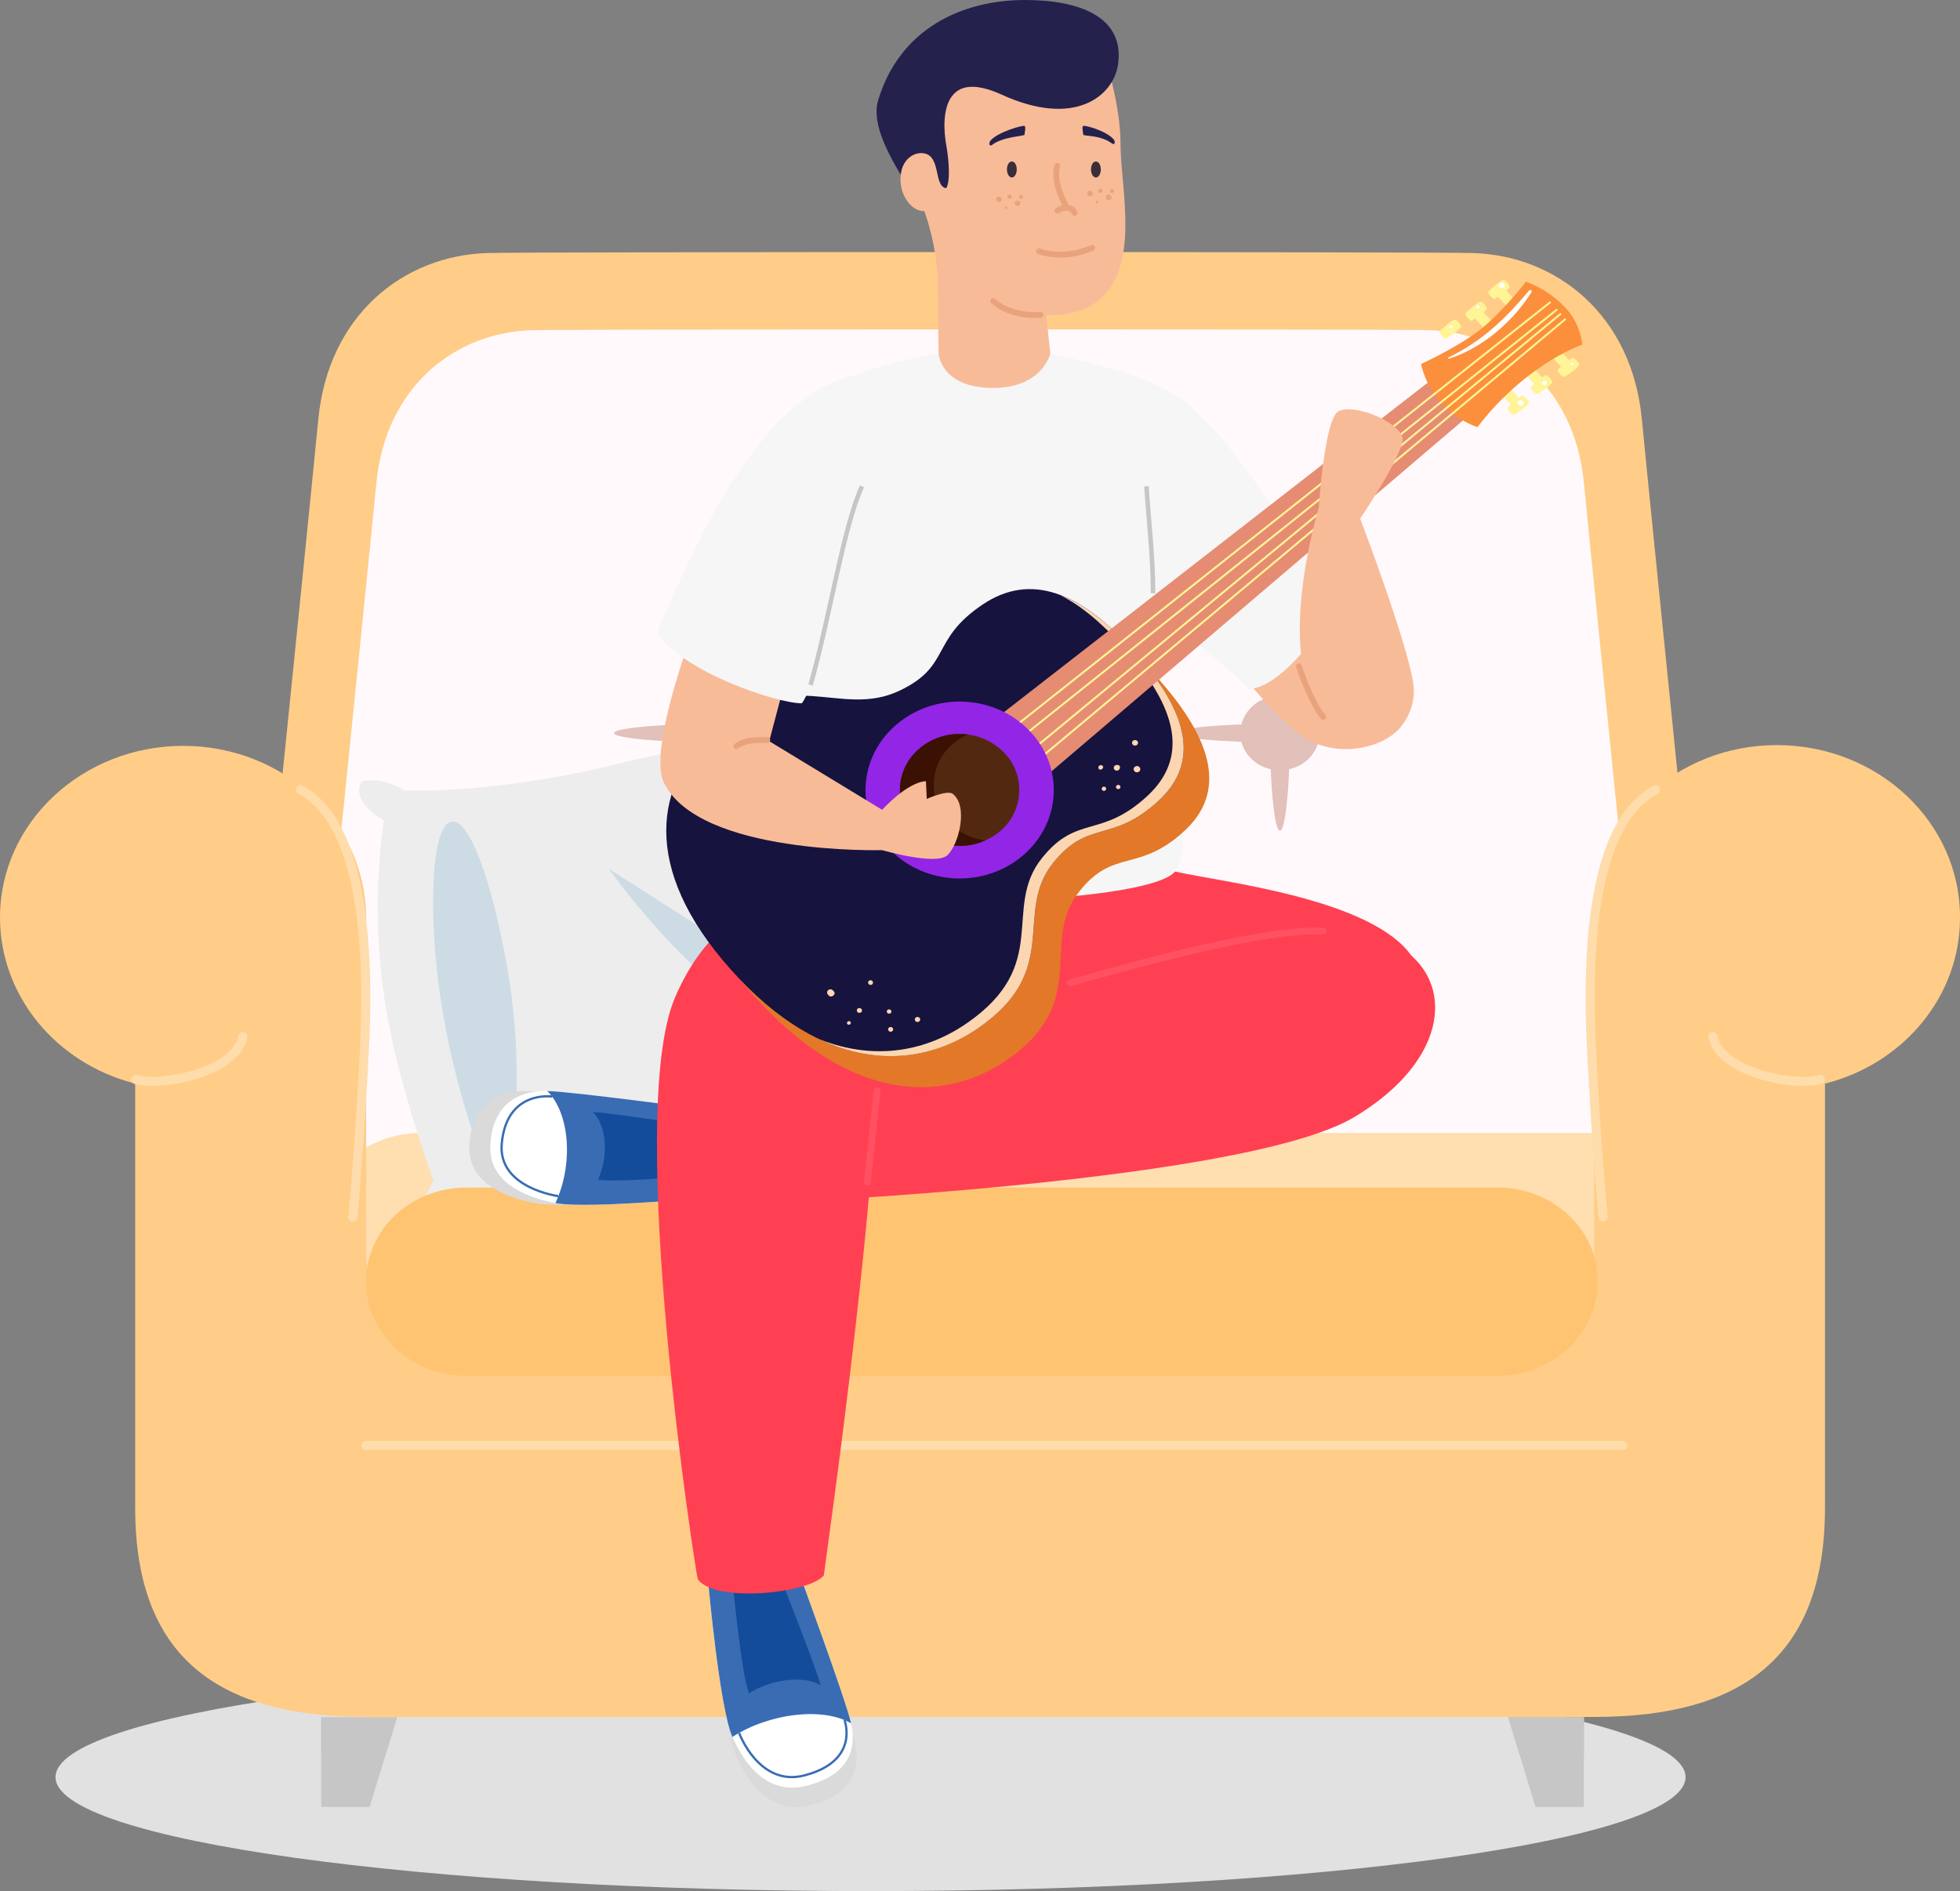 <svg xmlns="http://www.w3.org/2000/svg" width="501.999" height="484.352" viewBox="0 0 501.999 484.352">
  <rect x="0" y="0" width="501.999" height="484.352" fill="#808080" stroke="none"/>
  <g id="vector" transform="translate(0.01)">
    <path id="Path_23800" data-name="Path 23800" d="M434.2,440.062c0,16.166-93.448,29.193-208.746,29.193S16.71,456.186,16.71,440.062s93.457-29.193,208.746-29.193S434.2,423.939,434.2,440.062Z" transform="translate(-2.502 15.097)" fill="#e2e1e1"/>
    <path id="Path_23801" data-name="Path 23801" d="M431.318,28.983c-2.553-26.861-21.926-42.006-43.308-42.627-10.5-.34-241.878-.34-252.378,0C114.25-13.024,94.9,2.121,92.315,28.983S72.38,225.7,72.38,225.7H451.253S433.9,55.844,431.318,28.983Z" transform="translate(-10.806 78.454)" fill="#ffcd88"/>
    <path id="Path_23802" data-name="Path 23802" d="M419.361,48.706C417,24.031,399.247,10.18,379.635,9.567c-9.691-.255-220.207-.255-229.813.026-19.62.587-37.361,14.464-39.743,39.139S91.76,229.17,91.76,229.17h345.9S421.735,73.346,419.361,48.706Z" transform="translate(-13.696 74.982)" fill="#fff9fc"/>
    <path id="Path_23803" data-name="Path 23803" d="M407.288,126.55c0-1-6.951-1.855-16.787-2.212a9.827,9.827,0,0,0-7.53-7.071c-.374-9.223-1.293-15.758-2.357-15.758s-1.948,6.534-2.357,15.732a9.861,9.861,0,0,0-7.53,7.071c-9.827.357-16.787,1.217-16.787,2.212s6.96,1.863,16.787,2.212a9.827,9.827,0,0,0,7.53,7.019c.374,9.24,1.285,15.766,2.357,15.766s1.982-6.526,2.357-15.766a9.8,9.8,0,0,0,7.53-7.019C400.32,128.414,407.288,127.554,407.288,126.55Z" transform="translate(-52.802 61.24)" fill="#e2c1ba"/>
    <path id="Path_23804" data-name="Path 23804" d="M238.245,126.546c0-1-6.968-1.855-16.787-2.212a9.836,9.836,0,0,0-7.547-7.1c-.383-9.223-1.293-15.758-2.357-15.758s-1.982,6.534-2.357,15.758a9.844,9.844,0,0,0-7.538,7.071c-9.827.357-16.779,1.217-16.779,2.212s6.951,1.863,16.779,2.212a9.827,9.827,0,0,0,7.538,7.019c.374,9.24,1.285,15.766,2.357,15.766s1.974-6.526,2.357-15.766a9.819,9.819,0,0,0,7.53-7.019C231.277,128.409,238.245,127.55,238.245,126.546Z" transform="translate(-27.586 61.244)" fill="#e2c1ba"/>
    <path id="Path_23805" data-name="Path 23805" d="M454.2,282.4c0,17.17-13.129,31.107-29.32,31.107H121.439c-16.166,0-29.329-13.928-29.329-31.107h0c0-17.179,13.137-31.115,29.329-31.115H424.876C441.016,251.28,454.2,265.208,454.2,282.4Z" transform="translate(-13.749 38.901)" fill="#ffdeaf"/>
    <path id="Path_23806" data-name="Path 23806" d="M502,178.764c.119-24.3-20.761-44.1-46.643-44.244s-46.95,19.518-47.06,43.8v.425h0v85.51c0,15.749-9.5,29.984-26.648,29.984H120.437c-17.153,0-26.657-14.235-26.657-29.984V178.764h0c0-24.3-20.931-44.023-46.8-44.048S0,154.362,0,178.67c0,19.884,14.167,37.318,34.621,42.542V329.831c0,37.956,20.837,53.6,59.117,53.6H408.3c38.288,0,59.117-15.673,59.117-53.6V221.23C487.841,216.031,502,198.631,502,178.764Z" transform="translate(-0.01 56.316)" fill="#ffcd88"/>
    <path id="Path_23807" data-name="Path 23807" d="M108.868,142.506c5.8-1.166,10.7,2.348,10.7,2.348s23.024,1.183,55.952-7.071,54.7-5.658,54.7-5.658,5-5.777,8.508-6.126a8.457,8.457,0,0,1-.145,9.581s16.166,18.906,21.714,44.116c5.25,23.551,4.28,51.808,4.28,51.808s9.232,6.671,8.951,12.763-17.017-2.127-17.017-2.127a475.423,475.423,0,0,1-54.19,5.148c-23.015.944-66.136,2.221-66.136,2.221s-5.854,7.343-10,5.471.97-10.159.97-10.159-9.759-26.419-12.712-47.647a160.01,160.01,0,0,1,0-44.627S105.516,147.654,108.868,142.506Z" transform="translate(-16.136 57.587)" fill="#ededed"/>
    <path id="Path_23808" data-name="Path 23808" d="M150.134,199.836c3.225,21.773,1.378,48.745-2.306,50.038s-12.244-24.913-15.5-46.677-2.553-44.771,2.791-45.631S146.841,178.062,150.134,199.836Z" transform="translate(-19.454 52.883)" fill="#cddbe4"/>
    <path id="Path_23809" data-name="Path 23809" d="M183.26,171.76s18.531,25.908,34.085,34.093,33.464,9.087,33.464,9.087Z" transform="translate(-27.344 50.762)" fill="#cddbe4"/>
    <path id="Path_23810" data-name="Path 23810" d="M460.994,450.143h12.38V427.17H454Z" transform="translate(-67.726 12.666)" fill="#c6c6c6"/>
    <path id="Path_23811" data-name="Path 23811" d="M109.088,450.143H96.7V427.17h19.425Z" transform="translate(-14.433 12.666)" fill="#c6c6c6"/>
    <path id="Path_23812" data-name="Path 23812" d="M456.765,436.379,454,427.13h19.416v9.249Z" transform="translate(-67.726 12.672)" fill="#c6c6c6"/>
    <path id="Path_23813" data-name="Path 23813" d="M113.317,436.386l2.808-9.206H96.7v9.206Z" transform="translate(-14.433 12.665)" fill="#c6c6c6"/>
    <path id="Path_23814" data-name="Path 23814" d="M425.622,291.821c0,13.324-11.495,24.13-25.679,24.13H135.876c-14.192,0-25.7-10.806-25.7-24.13h0c0-13.324,11.5-24.121,25.7-24.121H399.986c14.184,0,25.7,10.8,25.7,24.121Z" transform="translate(-16.444 36.452)" fill="#ffc472"/>
    <path id="Path_23815" data-name="Path 23815" d="M481.987,257.379c-1.183-12.592-2.068-25.832-2.723-38.288-.749-13.877-3.718-60.614,16.166-71.131" transform="translate(-71.405 54.311)" fill="none" stroke="#ffdcab" stroke-linecap="round" stroke-miterlimit="10" stroke-width="2.32"/>
    <path id="Path_23816" data-name="Path 23816" d="M543.175,233.239c-7.088,1.948-25.823-1.957-27.525-10.959" transform="translate(-76.922 43.226)" fill="none" stroke="#ffdcab" stroke-linecap="round" stroke-miterlimit="10" stroke-width="2.32"/>
    <path id="Path_23817" data-name="Path 23817" d="M103.855,257.379c1.183-12.592,2.068-25.832,2.731-38.288.732-13.877,3.7-60.614-16.166-71.131" transform="translate(-13.497 54.311)" fill="none" stroke="#ffdcab" stroke-linecap="round" stroke-miterlimit="10" stroke-width="2.32"/>
    <path id="Path_23818" data-name="Path 23818" d="M40.77,233.239c7.079,1.948,25.823-1.957,27.508-10.959" transform="translate(-6.091 43.226)" fill="none" stroke="#ffdcab" stroke-linecap="round" stroke-miterlimit="10" stroke-width="2.32"/>
    <path id="Line_45" data-name="Line 45" d="M0,0H321.926" transform="translate(93.685 370.211)" fill="none" stroke="#ffdcab" stroke-linecap="round" stroke-width="2.32"/>
    <path id="Path_23819" data-name="Path 23819" d="M214.718,216.453c5.752,21.543,192.606-2.765,178.831-22.879-10.21-14.873-49-19.042-60.623-21.722-13.614-3.14-80.4-8.764-94.052,2.85C219.925,190.8,211.791,205.477,214.718,216.453Z" transform="translate(-31.949 51.368)" fill="#ff4053"/>
    <path id="Path_23820" data-name="Path 23820" d="M155.908,238.659c-12.516-.2-14.618,9.257-14.618,14.686,0,8.015,7.53,12.227,16.694,14,8.508,1.651,42.942-1.778,42.942-1.778l-2.076-21.85S162.416,238.77,155.908,238.659Z" transform="translate(-21.084 40.784)" fill="#dadada"/>
    <path id="Path_23821" data-name="Path 23821" d="M162.2,238.659c-12.507-.2-14.609,9.257-14.609,14.686,0,8.015,7.53,12.227,16.685,14,8.508,1.651,42.959-1.778,42.959-1.778l-2.093-21.85S168.708,238.77,162.2,238.659Z" transform="translate(-22.024 40.784)" fill="#fff"/>
    <path id="Path_23822" data-name="Path 23822" d="M164.76,238.66c5.837,5.879,6.671,18.787,2.076,28.691,8.508,1.651,42.959-1.778,42.959-1.778l-2.093-21.85S171.269,238.771,164.76,238.66Z" transform="translate(-24.585 40.783)" fill="#396cb3"/>
    <path id="Path_23823" data-name="Path 23823" d="M178.52,245c3.523,3.54,4.024,11.316,1.259,17.272,5.105,1.013,31.481-1.566,31.481-1.566l-1.072-11.291S182.451,245,178.52,245Z" transform="translate(-26.637 39.838)" fill="#144c9c"/>
    <path id="Path_23824" data-name="Path 23824" d="M165.538,265.807s-15.553-2.025-14.507-13.46c1.259-13.818,12.916-12.039,12.916-12.039" transform="translate(-22.529 40.549)" fill="none" stroke="#396cb3" stroke-miterlimit="10" stroke-width="0.58"/>
    <path id="Path_23825" data-name="Path 23825" d="M378.658,238.072c-29.227,17.57-160.444,22.769-161.712,22.53-7.292-3.029-4.382-25.653-.281-29.865,1.846-.434,122.071-38.56,153.943-40.271S411.348,218.4,378.658,238.072Z" transform="translate(-31.702 47.982)" fill="#ff4053"/>
    <path id="Path_23826" data-name="Path 23826" d="M250.969,428.052c2.553,11.495-6.934,15.213-12.618,16.226-8.381,1.506-14.2-4.629-17.791-12.763-3.327-7.521-6.22-39.93-6.22-39.93l23.262-2.2S249.633,422.062,250.969,428.052Z" transform="translate(-31.98 18.301)" fill="#dadada"/>
    <path id="Path_23827" data-name="Path 23827" d="M249.78,422.225c2.553,11.486-6.934,15.154-12.6,16.234-8.4,1.506-14.218-4.637-17.8-12.763-3.327-7.513-6.22-39.93-6.22-39.93l23.254-2.187S248.445,416.269,249.78,422.225Z" transform="translate(-31.804 19.168)" fill="#fff"/>
    <path id="Path_23828" data-name="Path 23828" d="M249.78,422.225c-7.241-4.254-20.914-2.612-30.4,3.471-3.327-7.513-6.22-39.93-6.22-39.93l23.254-2.187S248.445,416.269,249.78,422.225Z" transform="translate(-31.804 19.168)" fill="#396cb3"/>
    <path id="Path_23829" data-name="Path 23829" d="M243.038,412.533c-4.356-2.553-12.593-1.574-18.293,2.093-2-4.527-4.305-29.295-4.305-29.295l12.022-1.132S242.256,408.934,243.038,412.533Z" transform="translate(-32.89 19.075)" fill="#144c9c"/>
    <path id="Path_23830" data-name="Path 23830" d="M222.49,431.31s5.105,13.962,16.813,10.848C253.554,438.4,249.47,428,249.47,428" transform="translate(-33.195 12.542)" fill="none" stroke="#396cb3" stroke-miterlimit="10" stroke-width="0.58"/>
    <path id="Path_23831" data-name="Path 23831" d="M202.362,206.227c-12.916,30.3,5.377,147.851,5.854,148.983,4.518,6.152,28.682,3.565,32.281-1.012.111-1.787,17.357-119.808,13.137-149.5S216.793,172.355,202.362,206.227Z" transform="translate(-29.506 49.291)" fill="#ff4053"/>
    <path id="Path_23832" data-name="Path 23832" d="M414.812,123.95c-3.905,6.245-18,9.759-27.227,2.025a93.132,93.132,0,0,1-15.315-16.711l27.55-9.215S421.33,113.536,414.812,123.95Z" transform="translate(-55.536 61.457)" fill="#f8bb98"/>
    <path id="Path_23833" data-name="Path 23833" d="M392.813,83.73c-13.324-25.066-33.268-53.535-44.491-56.871-10.4-3.123-2.272,56.156-2.272,56.156s21.884,17.264,24.879,21.058C377.48,104.048,386.7,93.625,392.813,83.73Z" transform="translate(-51.174 72.392)" fill="#f6f6f6"/>
    <path id="Path_23834" data-name="Path 23834" d="M336.69,149.288c7.147-8.806-6.458-51.663-5.76-71.233s7.207-48.787,1.931-52.7-28.189-8.7-28.189-8.7H276.051s-23.135,3.523-31.115,11.112-3.148,30.852-3.148,59.032-5.956,57.687.851,65.319S329.543,158.1,336.69,149.288Z" transform="translate(-35.714 73.897)" fill="#f6f6f6"/>
    <path id="Path_23835" data-name="Path 23835" d="M319.62-9.974c-4.977,2.952-11.495,2.348-11.495,2.348l1.081,9.912s-2.034,8.917-14.881,8.806C281.077,11,280.583,2.261,280.583,2.261L280.3-17.411a59.924,59.924,0,0,0-4.424-19.527c-4.365-10.414-7.139-6.492-6.228-18.659,1.183-15.315,35.1-24.053,35.1-24.053L321.968-77.1s5.165,13.614,5.216,25.721S332.885-17.836,319.62-9.974Z" transform="translate(-40.204 88.261)" fill="#f8bb98"/>
    <path id="Path_23836" data-name="Path 23836" d="M264.269-64.091c5.462-18.123,21.195-25.679,37.658-25.679,13.733,0,25.6,4.254,23.773,16.583-1.183,7.972-11.061,16.226-29.78,7.658s-14.184,13-14.184,13,1.472,8.194,0,10.942c-2.153,3.888-5.956,7.811-7.317,4.042S261.589-55.243,264.269-64.091Z" transform="translate(-39.367 89.77)" fill="#24214d"/>
    <path id="Path_23837" data-name="Path 23837" d="M282.786-34.688c4.756.681-2.757,6.4-6.339,5.828-2.553-.4-5.377-3.642-5.377-8.168,0-4.977,3.4-7.011,5.956-6.611C281.518-42.941,279.519-35.147,282.786-34.688Z" transform="translate(-40.441 82.897)" fill="#f8bb98"/>
    <path id="Path_23838" data-name="Path 23838" d="M305.62-39.135c0,1.149-.562,2.076-1.251,2.076s-1.259-.927-1.259-2.076.562-2.025,1.259-2.025S305.62-40.275,305.62-39.135Z" transform="translate(-45.22 82.52)" fill="#392e39"/>
    <path id="Path_23839" data-name="Path 23839" d="M298.536-47.024c2.893-2.178,8.287-2.2,8.287-2.6s.434-2.017,0-2.246-6.858,1.549-8.73,3.778C297.634-47.492,297.77-46.437,298.536-47.024Z" transform="translate(-44.433 84.121)" fill="#24214d"/>
    <path id="Path_23840" data-name="Path 23840" d="M328.41-39.135c0,1.149.57,2.076,1.259,2.076s1.259-.927,1.259-2.076-.57-2.025-1.259-2.025S328.41-40.275,328.41-39.135Z" transform="translate(-48.994 82.52)" fill="#392e39"/>
    <path id="Path_23841" data-name="Path 23841" d="M333.338-47.416c-2.893-2.17-7.292-1.812-7.292-2.212s-.434-2.017,0-2.246,5.956,1.259,7.819,3.488C334.333-47.79,334.129-46.82,333.338-47.416Z" transform="translate(-48.612 84.121)" fill="#24214d"/>
    <path id="Path_23842" data-name="Path 23842" d="M318.194-39.85c-1.234,4.169,2.246,10.287,2.246,10.287" transform="translate(-47.431 82.324)" fill="none" stroke="#e9a37c" stroke-linecap="round" stroke-miterlimit="10" stroke-width="1.5"/>
    <path id="Path_23843" data-name="Path 23843" d="M299,.85c4.561,4.254,12.082,3.531,12.082,3.531" transform="translate(-44.607 76.254)" fill="none" stroke="#e9a37c" stroke-linecap="round" stroke-miterlimit="10" stroke-width="1.5"/>
    <path id="Path_23844" data-name="Path 23844" d="M346.792,84.016c0-9.223-1.081-18.3-1.7-27.406" transform="translate(-51.482 67.937)" fill="none" stroke="#c6c6c6" stroke-miterlimit="10" stroke-width="1.16"/>
    <path id="Path_23845" data-name="Path 23845" d="M318.32-26.494c1.327-1.013,3.667-1.208,4.365.579" transform="translate(-47.489 80.446)" fill="none" stroke="#e9a37c" stroke-linecap="round" stroke-miterlimit="10" stroke-width="1.5"/>
    <path id="Path_23846" data-name="Path 23846" d="M312.76-14.309c4.373,1.583,9.512.919,13.614-.851" transform="translate(-46.66 78.642)" fill="none" stroke="#e9a37c" stroke-linecap="round" stroke-miterlimit="10" stroke-width="1.5"/>
    <path id="Path_23847" data-name="Path 23847" d="M327.987-32.36a.732.732,0,0,0-.525.2.732.732,0,0,0-.232.51.732.732,0,0,0,.232.51.732.732,0,0,0,.525.2.723.723,0,0,0,.522-.2.723.723,0,0,0,.227-.51h0a.723.723,0,0,0-.227-.51A.723.723,0,0,0,327.987-32.36Z" transform="translate(-48.818 81.207)" fill="#e9a37c"/>
    <path id="Path_23848" data-name="Path 23848" d="M331.295-32.924a.579.579,0,0,0-.7.366.528.528,0,0,0,.059.406.528.528,0,0,0,.332.241.57.57,0,0,0,.689-.357.442.442,0,0,0,0-.145.536.536,0,0,0-.383-.511Z" transform="translate(-49.318 81.294)" fill="#e9a37c"/>
    <path id="Path_23849" data-name="Path 23849" d="M330.1-29.38a.34.34,0,0,0-.349.332.34.34,0,0,0,.349.332.34.34,0,0,0,.249-.091.34.34,0,0,0,.109-.241h0a.34.34,0,0,0-.109-.241.34.34,0,0,0-.249-.09Z" transform="translate(-49.194 80.763)" fill="#e9a37c"/>
    <path id="Path_23850" data-name="Path 23850" d="M333.577-31.18a.732.732,0,0,0-.525.2.732.732,0,0,0-.232.51.732.732,0,0,0,.232.51.732.732,0,0,0,.525.2.732.732,0,0,0,.749-.706h0A.732.732,0,0,0,333.577-31.18Z" transform="translate(-49.652 81.031)" fill="#e9a37c"/>
    <path id="Path_23851" data-name="Path 23851" d="M334.646-32.87a.519.519,0,0,0-.372.14.519.519,0,0,0-.164.362.527.527,0,0,0,.536.511.528.528,0,0,0,.378-.142.527.527,0,0,0,.166-.368.528.528,0,0,0-.545-.5Z" transform="translate(-49.844 81.283)" fill="#e9a37c"/>
    <path id="Path_23852" data-name="Path 23852" d="M300.567-30.59a.732.732,0,0,0-.525.2.732.732,0,0,0-.232.51.732.732,0,0,0,.232.51.732.732,0,0,0,.525.2.723.723,0,0,0,.522-.2.723.723,0,0,0,.227-.51h0a.723.723,0,0,0-.227-.51.723.723,0,0,0-.522-.2Z" transform="translate(-44.728 80.943)" fill="#e9a37c"/>
    <path id="Path_23853" data-name="Path 23853" d="M303.966-31.154a.562.562,0,0,0-.689.366.519.519,0,0,0,.053.405.519.519,0,0,0,.33.241.57.57,0,0,0,.689-.366.373.373,0,0,0,0-.136.536.536,0,0,0-.383-.511Z" transform="translate(-45.242 81.03)" fill="#e9a37c"/>
    <path id="Path_23854" data-name="Path 23854" d="M302.759-27.61a.34.34,0,0,0-.349.332.34.34,0,0,0,.349.332.34.34,0,0,0,.249-.091.34.34,0,0,0,.109-.241h0a.34.34,0,0,0-.109-.241.34.34,0,0,0-.249-.091Z" transform="translate(-45.116 80.499)" fill="#e9a37c"/>
    <path id="Path_23855" data-name="Path 23855" d="M306.169-29.42a.732.732,0,0,0-.749.715.732.732,0,0,0,.749.706.732.732,0,0,0,.525-.2.732.732,0,0,0,.232-.51h0a.74.74,0,0,0-.757-.715Z" transform="translate(-45.565 80.769)" fill="#e9a37c"/>
    <path id="Path_23856" data-name="Path 23856" d="M307.256-31.1a.519.519,0,0,0-.372.14.519.519,0,0,0-.164.362.528.528,0,0,0,.536.511.528.528,0,0,0,.536-.511.519.519,0,0,0-.164-.362A.519.519,0,0,0,307.256-31.1Z" transform="translate(-45.759 81.019)" fill="#e9a37c"/>
    <path id="Rectangle_47" data-name="Rectangle 47" d="M466.75,106.629l2.1-1.659,3.386,3.8-2.1,1.651Z" transform="translate(-69.619 -15.657)" fill="#fff496"/>
    <path id="Path_23857" data-name="Path 23857" d="M470.529,22.819c-.511.136-1.872-1.6-1.634-1.821s3.4-3.174,3.88-3.029,1.7,1.217,1.634,1.812S471.022,22.683,470.529,22.819Z" transform="translate(-69.944 73.701)" fill="#fff496"/>
    <path id="Rectangle_48" data-name="Rectangle 48" d="M458.69,111.849l2.1-1.659,3.386,3.8-2.1,1.651Z" transform="translate(-68.417 -16.435)" fill="#fff496"/>
    <path id="Path_23858" data-name="Path 23858" d="M462.45,28c-.493.145-1.863-1.6-1.625-1.812s3.4-3.165,3.88-3.029,1.7,1.242,1.625,1.821S462.944,27.873,462.45,28Z" transform="translate(-68.74 72.927)" fill="#fff496"/>
    <path id="Rectangle_49" data-name="Rectangle 49" d="M451.63,118.019l2.1-1.659,3.386,3.8-2.1,1.651Z" transform="translate(-67.364 -17.356)" fill="#fff496"/>
    <path id="Path_23859" data-name="Path 23859" d="M455.4,34.248c-.5.128-1.855-1.608-1.634-1.829s3.4-3.165,3.888-3.029,1.7,1.234,1.634,1.829S455.893,34.1,455.4,34.248Z" transform="translate(-67.688 71.998)" fill="#fff496"/>
    <path id="Rectangle_50" data-name="Rectangle 50" d="M449.96,87.981l2.1-1.651,3.386,3.786-2.1,1.659Z" transform="translate(-67.115 -12.877)" fill="#fff496"/>
    <path id="Path_23860" data-name="Path 23860" d="M448-2.46c-.238.442,1.344,2.017,1.625,1.829s3.905-2.553,3.871-3.029-.987-1.8-1.625-1.821S448.217-2.893,448-2.46Z" transform="translate(-66.827 77.198)" fill="#fff496"/>
    <path id="Rectangle_51" data-name="Rectangle 51" d="M443.09,94.539l2.1-1.659,3.395,3.8-2.1,1.651Z" transform="translate(-66.09 -13.853)" fill="#fff496"/>
    <path id="Path_23861" data-name="Path 23861" d="M441.106,4.089c-.221.442,1.361,2.025,1.625,1.829s3.914-2.553,3.888-3.029-1-1.812-1.625-1.829S441.336,3.655,441.106,4.089Z" transform="translate(-65.8 76.222)" fill="#fff496"/>
    <path id="Rectangle_52" data-name="Rectangle 52" d="M437.22,108.192l2.11-1.642,3.378,3.8L440.589,112Z" transform="translate(-65.215 -15.892)" fill="#fff496"/>
    <path id="Path_23862" data-name="Path 23862" d="M433.346,9.519c-.23.442,1.353,2.017,1.625,1.821s3.914-2.553,3.88-3.038-.987-1.8-1.625-1.812S433.584,9.085,433.346,9.519Z" transform="translate(-64.642 75.412)" fill="#fff496"/>
    <path id="Path_23863" data-name="Path 23863" d="M307,166.075c8.891-11.384,15.23-4.705,27.108-15.724,10.593-9.827,7.53-22.973-7.164-39.335s-27.823-21.577-39.99-13.511c-13.614,9.1-7.734,16.072-21.271,22.3-15.451,7.13-28.929-7.972-48.422,9.6-14.464,13.035-18.489,35.208,6.262,62.963s48.7,27.908,64.911,16.821C310.282,194.2,296.813,179.05,307,166.075Z" transform="translate(-30.687 62.394)" fill="#e27828"/>
    <path id="Path_23864" data-name="Path 23864" d="M299.632,157.7c9-11.265,15.068-4.918,26.963-15.885,10.636-9.785,7.9-22.462-6.058-38.092S293.8,83.357,281.662,91.466c-13.613,9.1-7.989,15.792-21.382,22.122-15.315,7.275-28.189-7.071-47.724,10.4-14.515,12.992-19.008,34.638,4.578,61.065s47.069,26.07,63.243,14.941C302.185,185.025,289.337,170.62,299.632,157.7Z" transform="translate(-29.924 63.32)" fill="#16133e"/>
    <path id="Path_23865" data-name="Path 23865" d="M306.522,157.965c9-11.265,15.068-4.918,26.963-15.885,10.636-9.785,7.9-22.462-6.058-38.092-6.645-7.445-13.052-12.388-19.2-14.677q7.93,3.948,16.353,13.443c13.988,15.639,16.677,28.282,6.049,38.092-11.912,10.967-17.961,4.62-26.963,15.877-10.312,12.89,2.553,27.278-19.255,42.3-10.21,7.071-23.39,9.759-37.658,4.127,15.366,7.241,29.618,4.654,40.543-2.859C309.074,185.285,296.227,170.881,306.522,157.965Z" transform="translate(-36.814 63.059)" fill="#fcd6b1"/>
    <path id="Path_23866" data-name="Path 23866" d="M312.948,125.024,299.93,110.432,416.921,19.46l8.56,9.581Z" transform="translate(-44.746 73.478)" fill="#e68c72"/>
    <path id="Path_23867" data-name="Path 23867" d="M442.214,32.276A22.649,22.649,0,0,1,427.75,16.109s9.359-4.254,15.188-8.832S454.645-5,454.645-5a26.776,26.776,0,0,1,10.108,6.713,16.387,16.387,0,0,1,4.3,9.453s-6.228,2.025-14.209,8.3a70.561,70.561,0,0,0-12.627,12.814Z" transform="translate(-63.811 77.126)" fill="#fc8f3c"/>
    <line id="Line_46" data-name="Line 46" y1="110.04" x2="138.858" transform="translate(258.273 77.333)" fill="none" stroke="#fff496" stroke-miterlimit="10" stroke-width="0.51"/>
    <line id="Line_47" data-name="Line 47" y1="110.559" x2="138.399" transform="translate(260.434 79.239)" fill="none" stroke="#fff496" stroke-miterlimit="10" stroke-width="0.51"/>
    <line id="Line_48" data-name="Line 48" y1="113.494" x2="135.769" transform="translate(265.224 81.664)" fill="none" stroke="#fff496" stroke-miterlimit="10" stroke-width="0.51"/>
    <line id="Line_49" data-name="Line 49" y1="111.844" x2="135.54" transform="translate(264.254 80.303)" fill="none" stroke="#fff496" stroke-miterlimit="10" stroke-width="0.51"/>
    <path id="Path_23868" data-name="Path 23868" d="M300.129,161.435c-10.21,8.023-25.415,6.807-33.966-2.816s-7.207-23.824,3-31.89,25.415-6.807,33.966,2.816,7.207,23.824-3,31.89Z" transform="translate(-38.87 58.271)" fill="#9325e6"/>
    <path id="Path_23869" data-name="Path 23869" d="M296.012,156.5a15.979,15.979,0,0,1-21.526-1.778,13.75,13.75,0,0,1,1.9-20.208,15.97,15.97,0,0,1,21.526,1.787h0a13.75,13.75,0,0,1-1.9,20.2Z" transform="translate(-40.419 56.817)" fill="#522910"/>
    <path id="Path_23870" data-name="Path 23870" d="M283.133,153.471a13.716,13.716,0,0,1,1.838-20.165,15.137,15.137,0,0,1,3.31-1.991c-8.355-1.1-16.081,4.373-17.247,12.218s4.663,15.094,13.018,16.166a16.166,16.166,0,0,0,8.713-1.268,15.494,15.494,0,0,1-9.632-4.986Z" transform="translate(-40.414 56.815)" fill="#3a1103"/>
    <path id="Path_23871" data-name="Path 23871" d="M457.255-1.942a.332.332,0,0,0,.035-.271.332.332,0,0,0-.18-.206.391.391,0,0,0-.468.077c-6.033,7.2-11.912,12.916-20.667,17.17a.153.153,0,0,0-.06.221.162.162,0,0,0,.2.068C444.773,12.4,452.737,5.384,457.255-1.942Z" transform="translate(-65.025 76.748)" fill="#fff"/>
    <path id="Path_23872" data-name="Path 23872" d="M452.532-4.441a.749.749,0,0,0-1-.085.638.638,0,0,0-.248.449.638.638,0,0,0,.163.487.749.749,0,0,0,1,.077.638.638,0,0,0,.243-.445.638.638,0,0,0-.158-.482Z" transform="translate(-67.321 77.078)" fill="#fff"/>
    <path id="Path_23873" data-name="Path 23873" d="M444.46,2.5v.179a.221.221,0,0,0,.2.221h.2C445.872,2.87,444.6,1.492,444.46,2.5Z" transform="translate(-66.303 76.063)" fill="#fff"/>
    <path id="Path_23874" data-name="Path 23874" d="M437.037,8.249a.468.468,0,0,0-.63,0,.391.391,0,0,0-.051.528C436.722,9.176,437.4,8.649,437.037,8.249Z" transform="translate(-65.083 75.168)" fill="#fff"/>
    <path id="Path_23875" data-name="Path 23875" d="M473.439,19.529a.383.383,0,0,0-.51-.043.332.332,0,0,0-.043.476.383.383,0,0,0,.511,0h0a.315.315,0,0,0,.043-.468Z" transform="translate(-70.531 73.486)" fill="#fff"/>
    <path id="Path_23876" data-name="Path 23876" d="M465.284,25.1a.6.6,0,0,0-.851-.077.528.528,0,0,0-.077.774C464.884,26.344,465.735,25.638,465.284,25.1Z" transform="translate(-69.251 72.669)" fill="#fff"/>
    <path id="Path_23877" data-name="Path 23877" d="M458.2,31.005a.8.8,0,0,0-1.064-.187.689.689,0,0,0-.162.987.8.8,0,0,0,1.064.187h.06a.689.689,0,0,0,.1-.987Z" transform="translate(-68.149 71.802)" fill="#fff"/>
    <path id="Path_23878" data-name="Path 23878" d="M331.718,140.729a.655.655,0,0,0-.893,0,.562.562,0,0,0-.077.783C331.225,142.065,332.2,141.3,331.718,140.729Z" transform="translate(-49.324 55.416)" fill="#fcd6b1"/>
    <path id="Path_23879" data-name="Path 23879" d="M332.669,147.252a.6.6,0,0,0-.8-.111.511.511,0,0,0-.119.749.579.579,0,0,0,.791.111h0a.527.527,0,0,0,.128-.749Z" transform="translate(-49.475 54.45)" fill="#fcd6b1"/>
    <path id="Path_23880" data-name="Path 23880" d="M336.968,146.721a.6.6,0,0,0-.8-.119.511.511,0,0,0-.128.749.6.6,0,0,0,.8.119h0a.519.519,0,0,0,.128-.749Z" transform="translate(-50.116 54.53)" fill="#fcd6b1"/>
    <path id="Path_23881" data-name="Path 23881" d="M336.852,141.3v-.187a.561.561,0,0,0-.519-.6h-.213a.749.749,0,0,0-.851.664.723.723,0,0,0,.7.766.757.757,0,0,0,.851-.647Z" transform="translate(-50.017 55.423)" fill="#fcd6b1"/>
    <path id="Path_23882" data-name="Path 23882" d="M342.123,133.248a.851.851,0,0,0-1.081-.085.681.681,0,0,0-.094,1,.791.791,0,0,0,1.072.094h0a.7.7,0,0,0,.1-1.012Z" transform="translate(-50.837 56.542)" fill="#fcd6b1"/>
    <path id="Path_23883" data-name="Path 23883" d="M342.815,141.2a.851.851,0,0,0-1.174-.23.766.766,0,0,0-.255,1.106.9.9,0,0,0,1.183.23l.077-.051A.766.766,0,0,0,342.815,141.2Z" transform="translate(-50.909 55.375)" fill="#fcd6b1"/>
    <path id="Path_23884" data-name="Path 23884" d="M250.7,208.559l-.247-.247a.851.851,0,0,0-.978-.2.783.783,0,0,0-.332,1.2l.213.272C250.01,210.4,251.422,209.308,250.7,208.559Z" transform="translate(-37.147 45.35)" fill="#fcd6b1"/>
    <path id="Path_23885" data-name="Path 23885" d="M255.844,217.78c-.408-.468-1.183.136-.774.613a.536.536,0,0,0,.715,0,.459.459,0,0,0,.06-.613Z" transform="translate(-38.038 43.923)" fill="#fcd6b1"/>
    <path id="Path_23886" data-name="Path 23886" d="M268.013,214.326a.613.613,0,0,0-.808-.162.536.536,0,0,0-.17.757.613.613,0,0,0,.8.162h.06a.528.528,0,0,0,.119-.757Z" transform="translate(-39.826 44.45)" fill="#fcd6b1"/>
    <path id="Path_23887" data-name="Path 23887" d="M262.433,205.54a.655.655,0,0,0-.851-.128.562.562,0,0,0-.136.851.647.647,0,0,0,.851.136h0a.57.57,0,0,0,.136-.859Z" transform="translate(-38.985 45.758)" fill="#fcd6b1"/>
    <path id="Path_23888" data-name="Path 23888" d="M259.12,213.952a.689.689,0,0,0-.927-.162.613.613,0,0,0-.162.851.7.7,0,0,0,.927.153H259a.587.587,0,0,0,.119-.842Z" transform="translate(-38.481 44.509)" fill="#fcd6b1"/>
    <path id="Path_23889" data-name="Path 23889" d="M276.6,216.6a.723.723,0,0,0-.97-.1.621.621,0,0,0-.1.91.723.723,0,0,0,.961.1.621.621,0,0,0,.111-.91Z" transform="translate(-41.083 44.11)" fill="#fcd6b1"/>
    <path id="Path_23890" data-name="Path 23890" d="M268.481,219.6a.672.672,0,0,0-.9-.077.57.57,0,0,0-.077.851.655.655,0,0,0,.893.077h0a.579.579,0,0,0,.085-.851Z" transform="translate(-39.886 43.658)" fill="#fcd6b1"/>
    <path id="Path_23891" data-name="Path 23891" d="M255.591,149.518s13.809,4.042,16.728,1.285,5.377-12.567,1.353-15.7c-1.353-1.072-6.662,1.293-6.662,1.293l-.213-4.527c-4.8.2-11.206,7.317-11.206,7.317L226.663,121.61,236.83,83.229,222.672,54.7s-29.388,64.349-22.973,77.572C208.752,150.8,255.591,149.518,255.591,149.518Z" transform="translate(-29.659 68.222)" fill="#f8bb98"/>
    <path id="Path_23892" data-name="Path 23892" d="M197.78,88.964c11.572-27.278,28.265-62.614,52.65-66.289,10.763-1.634-9.2,65.047-9.2,65.047s-3.4,15.613-6.373,19.408C228.308,107.13,203.923,98.9,197.78,88.964Z" transform="translate(-29.51 73.003)" fill="#f6f6f6"/>
    <path id="Path_23893" data-name="Path 23893" d="M244,107.516c5.156-18.344,8.381-40.33,13.171-50.906" transform="translate(-36.404 67.937)" fill="none" stroke="#c6c6c6" stroke-miterlimit="10" stroke-width="1.16"/>
    <path id="Path_23894" data-name="Path 23894" d="M221.66,134.556c2.484-1.7,4.892-1.549,7.921-1.566" transform="translate(-33.072 56.544)" fill="none" stroke="#e9a37c" stroke-linecap="round" stroke-miterlimit="10" stroke-width="1.5"/>
    <path id="Path_23895" data-name="Path 23895" d="M396.145,58.59s1.421-22.82,5.054-24.675,14.175,1.957,16.294,6.407c1.455,3.029-10.763,21.118-10.763,21.118s12.065,31.626,13.614,42.3-10.321,21.748-21.833,10.023C383.731,98.784,396.145,58.59,396.145,58.59Z" transform="translate(-58.369 71.393)" fill="#f8bb98"/>
    <path id="Path_23896" data-name="Path 23896" d="M391,110.82s3.106,9.461,6.228,12.95" transform="translate(-58.329 59.851)" fill="none" stroke="#e9a37c" stroke-linecap="round" stroke-miterlimit="10" stroke-width="1.5"/>
    <path id="Line_50" data-name="Line 50" d="M0,23.4,2.493,0" transform="translate(222.154 279.401)" fill="none" stroke="#ff5162" stroke-linecap="round" stroke-width="1.74"/>
    <path id="Path_23897" data-name="Path 23897" d="M322.21,203.735c18.489-5.216,49.979-13.928,64.732-13.222" transform="translate(-48.069 47.971)" fill="none" stroke="#ff5162" stroke-linecap="round" stroke-miterlimit="10" stroke-width="1.74"/>
  </g>
</svg>
